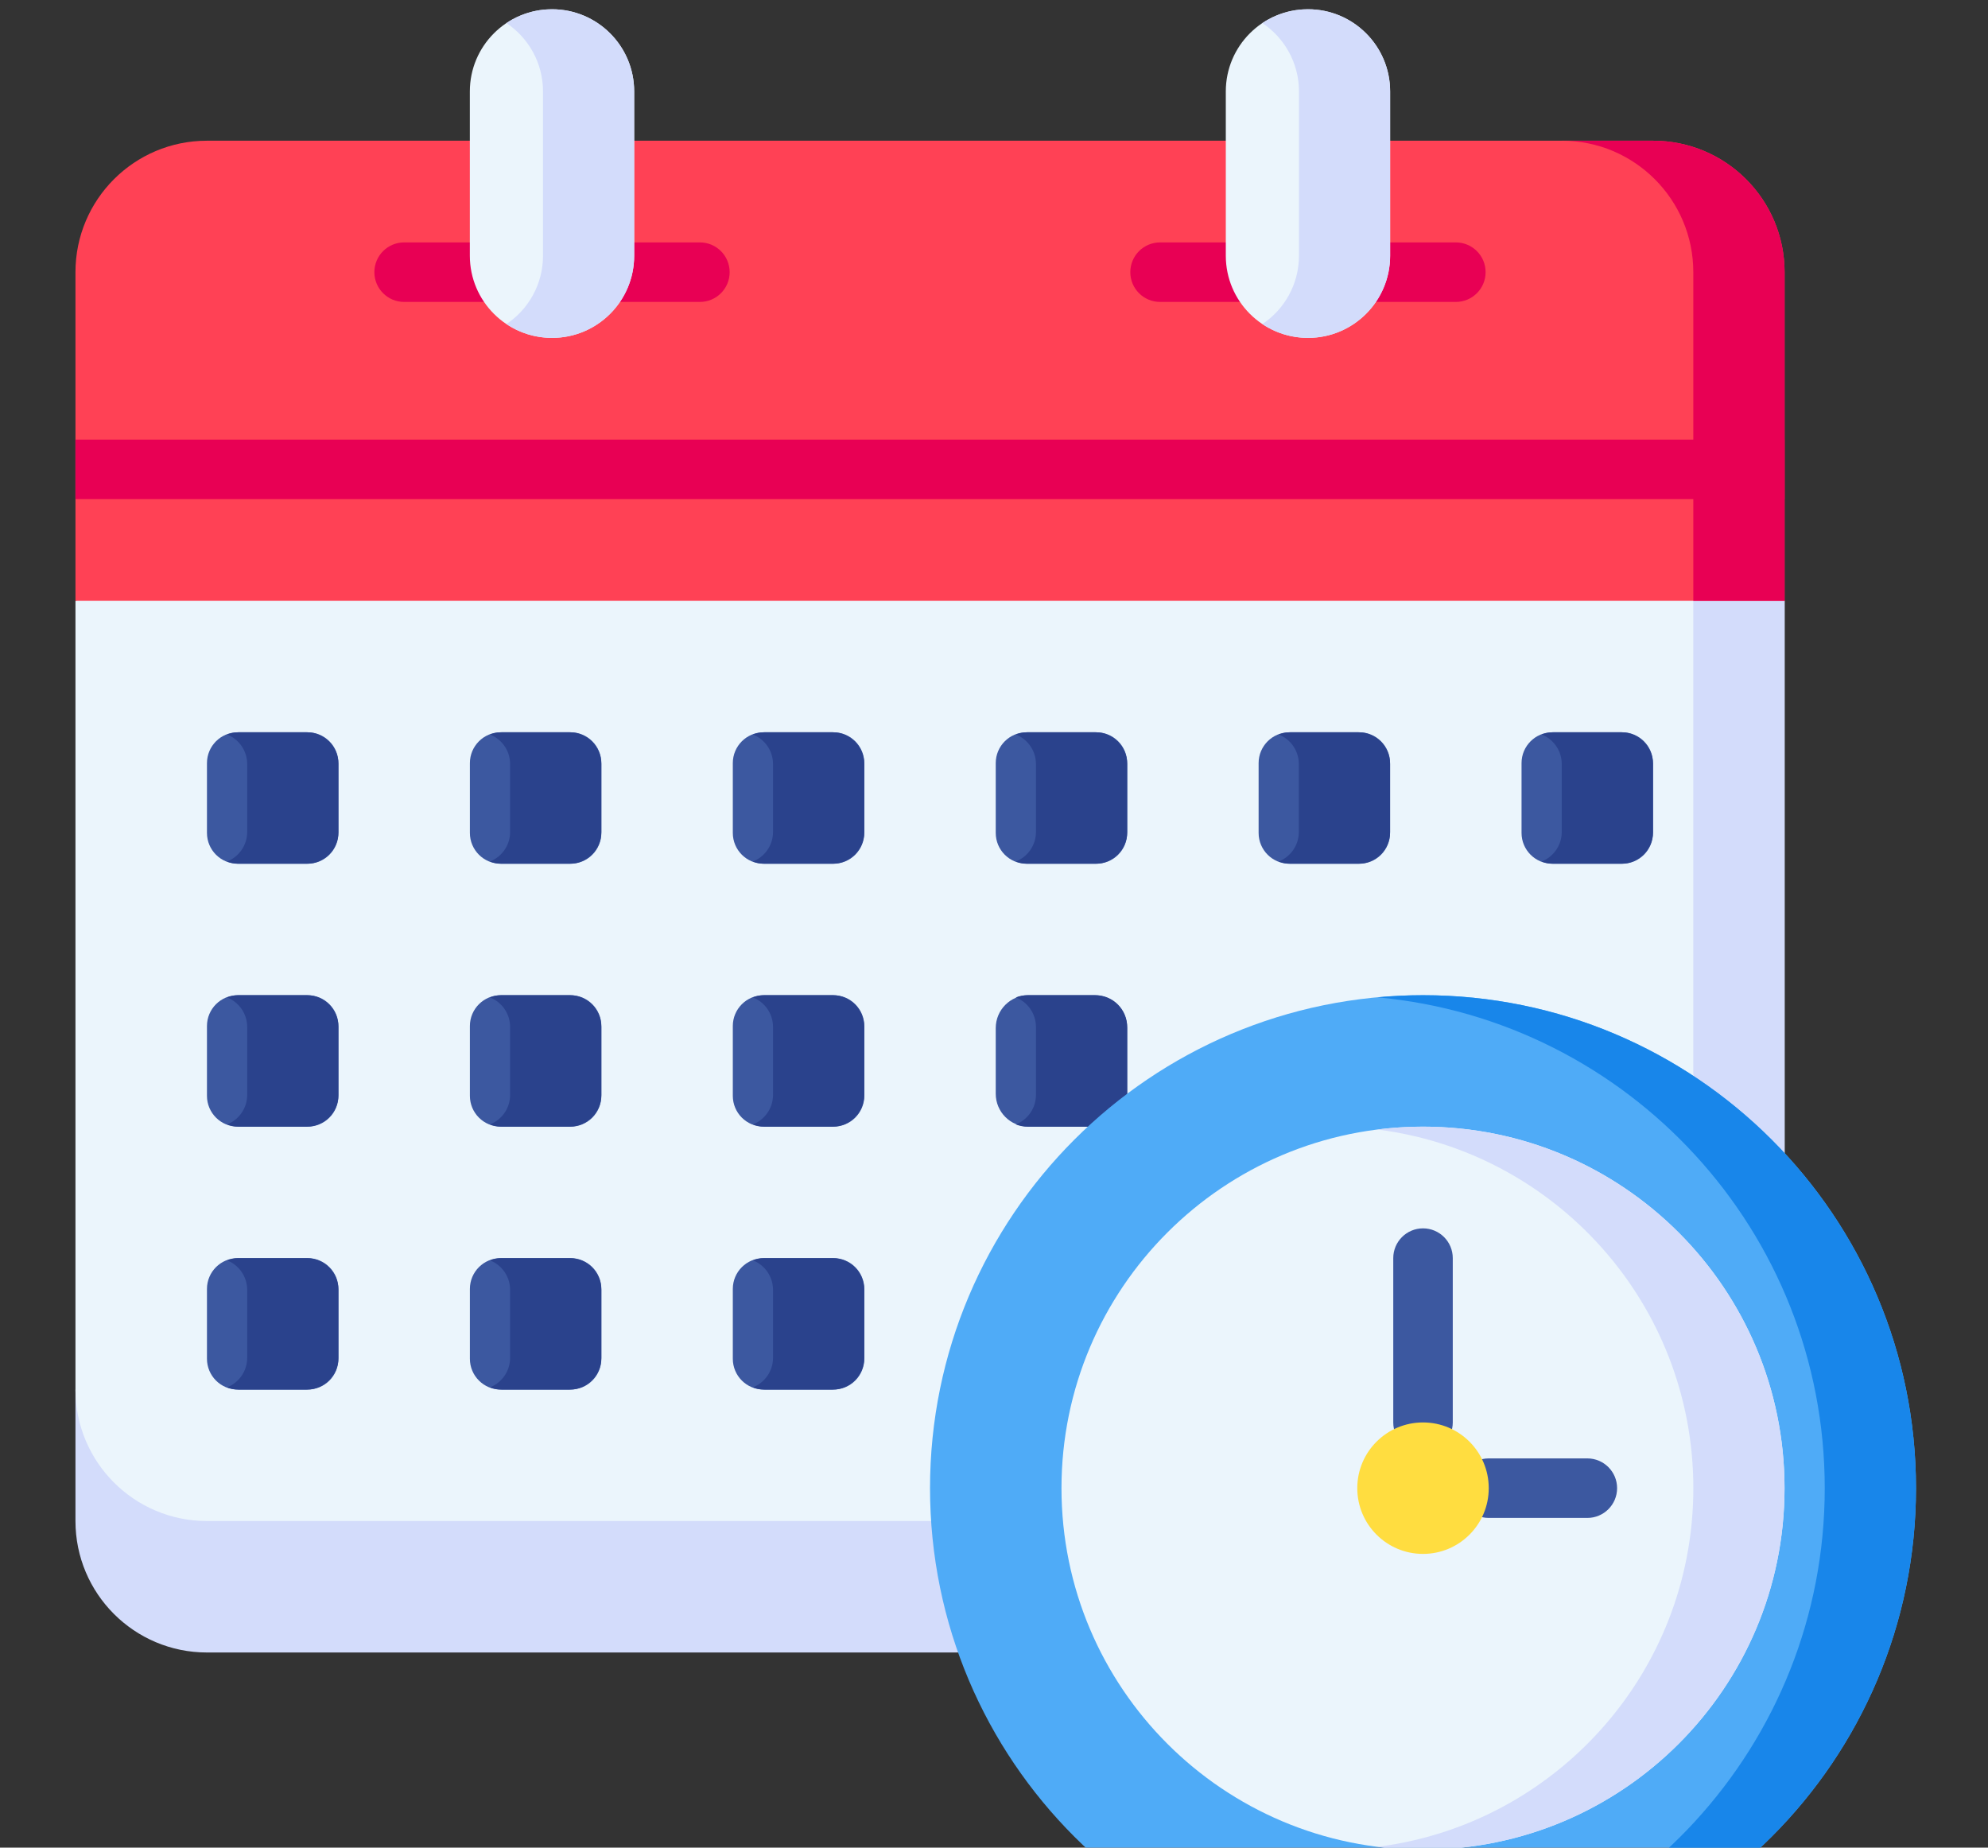 <svg width="170" height="158" viewBox="0 0 170 158" fill="none" xmlns="http://www.w3.org/2000/svg">
<rect x="0" y="0" width="170" height="158" fill="#333333" stroke="none"/>
<g id="schedule 1" clip-path="url(#clip0_1205_3008)">
<g id="Group">
<g id="Group_2">
<path id="Vector" d="M81.93 141.313H17.694C11.486 141.313 6.453 136.28 6.453 130.072V118.83H92.728L81.93 141.313Z" fill="#D3DCFB"/>
<path id="Vector_2" d="M152.606 51.379V98.607V130.071H17.694C11.486 130.071 6.453 125.038 6.453 118.829V51.379L85.151 23.274L152.606 51.379Z" fill="#EBF5FC"/>
<g id="Group_3">
<path id="Vector_3" d="M26.305 73.863H20.333C18.878 73.863 17.698 72.683 17.698 71.228V65.256C17.698 63.801 18.878 62.621 20.333 62.621H26.305C27.76 62.621 28.94 63.801 28.94 65.256V71.228C28.94 72.683 27.76 73.863 26.305 73.863Z" fill="#3C58A0"/>
<path id="Vector_4" d="M48.789 73.863H42.817C41.362 73.863 40.182 72.683 40.182 71.228V65.256C40.182 63.801 41.362 62.621 42.817 62.621H48.789C50.244 62.621 51.423 63.801 51.423 65.256V71.228C51.423 72.683 50.244 73.863 48.789 73.863Z" fill="#3C58A0"/>
<path id="Vector_5" d="M71.272 73.863H65.3C63.845 73.863 62.665 72.683 62.665 71.228V65.256C62.665 63.801 63.845 62.621 65.3 62.621H71.272C72.727 62.621 73.907 63.801 73.907 65.256V71.228C73.907 72.683 72.727 73.863 71.272 73.863Z" fill="#3C58A0"/>
<path id="Vector_6" d="M93.755 73.863H87.784C86.328 73.863 85.149 72.683 85.149 71.228V65.256C85.149 63.801 86.328 62.621 87.784 62.621H93.755C95.211 62.621 96.39 63.801 96.39 65.256V71.228C96.39 72.683 95.211 73.863 93.755 73.863Z" fill="#3C58A0"/>
<path id="Vector_7" d="M116.235 73.863H110.263C108.808 73.863 107.628 72.683 107.628 71.228V65.256C107.628 63.801 108.808 62.621 110.263 62.621H116.235C117.69 62.621 118.87 63.801 118.87 65.256V71.228C118.87 72.683 117.691 73.863 116.235 73.863Z" fill="#3C58A0"/>
<path id="Vector_8" d="M138.719 73.863H132.747C131.292 73.863 130.112 72.683 130.112 71.228V65.256C130.112 63.801 131.292 62.621 132.747 62.621H138.719C140.174 62.621 141.353 63.801 141.353 65.256V71.228C141.353 72.683 140.174 73.863 138.719 73.863Z" fill="#3C58A0"/>
<path id="Vector_9" d="M26.305 96.346H20.333C18.878 96.346 17.698 95.166 17.698 93.711V87.739C17.698 86.284 18.878 85.104 20.333 85.104H26.305C27.76 85.104 28.94 86.284 28.94 87.739V93.711C28.94 95.166 27.76 96.346 26.305 96.346Z" fill="#3C58A0"/>
<path id="Vector_10" d="M48.789 96.346H42.817C41.362 96.346 40.182 95.166 40.182 93.711V87.739C40.182 86.284 41.362 85.104 42.817 85.104H48.789C50.244 85.104 51.423 86.284 51.423 87.739V93.711C51.423 95.166 50.244 96.346 48.789 96.346Z" fill="#3C58A0"/>
<path id="Vector_11" d="M71.272 96.346H65.3C63.845 96.346 62.665 95.166 62.665 93.711V87.739C62.665 86.284 63.845 85.104 65.3 85.104H71.272C72.727 85.104 73.907 86.284 73.907 87.739V93.711C73.907 95.166 72.727 96.346 71.272 96.346Z" fill="#3C58A0"/>
<path id="Vector_12" d="M96.39 96.346V87.915C96.39 86.362 95.132 85.104 93.58 85.104H87.959C86.407 85.104 85.149 86.362 85.149 87.915V93.535C85.149 95.088 86.407 96.346 87.959 96.346H96.39Z" fill="#3C58A0"/>
<path id="Vector_13" d="M26.305 118.83H20.333C18.878 118.83 17.698 117.65 17.698 116.195V110.223C17.698 108.768 18.878 107.588 20.333 107.588H26.305C27.76 107.588 28.94 108.768 28.94 110.223V116.195C28.94 117.65 27.76 118.83 26.305 118.83Z" fill="#3C58A0"/>
<path id="Vector_14" d="M48.789 118.83H42.817C41.362 118.83 40.182 117.65 40.182 116.195V110.223C40.182 108.768 41.362 107.588 42.817 107.588H48.789C50.244 107.588 51.423 108.768 51.423 110.223V116.195C51.423 117.65 50.244 118.83 48.789 118.83Z" fill="#3C58A0"/>
<path id="Vector_15" d="M71.272 118.83H65.3C63.845 118.83 62.665 117.65 62.665 116.195V110.223C62.665 108.768 63.845 107.588 65.3 107.588H71.272C72.727 107.588 73.907 108.768 73.907 110.223V116.195C73.907 117.65 72.727 118.83 71.272 118.83Z" fill="#3C58A0"/>
</g>
<path id="Vector_16" d="M138.639 62.621H132.826C132.475 62.621 132.14 62.69 131.831 62.811C132.837 63.209 133.55 64.187 133.55 65.335V71.148C133.55 72.295 132.837 73.274 131.831 73.671C132.14 73.793 132.475 73.862 132.826 73.862H138.639C140.139 73.862 141.354 72.647 141.354 71.148V65.335C141.354 63.836 140.138 62.621 138.639 62.621Z" fill="#2A428C"/>
<path id="Vector_17" d="M116.156 62.621H110.343C109.991 62.621 109.656 62.69 109.347 62.811C110.354 63.209 111.066 64.187 111.066 65.335V71.148C111.066 72.295 110.353 73.274 109.347 73.671C109.656 73.793 109.991 73.862 110.343 73.862H116.156C117.655 73.862 118.87 72.647 118.87 71.148V65.335C118.87 63.836 117.655 62.621 116.156 62.621Z" fill="#2A428C"/>
<path id="Vector_18" d="M93.676 62.621H87.863C87.511 62.621 87.177 62.69 86.868 62.811C87.874 63.209 88.587 64.187 88.587 65.335V71.148C88.587 72.295 87.874 73.274 86.868 73.671C87.177 73.793 87.511 73.862 87.863 73.862H93.676C95.175 73.862 96.391 72.647 96.391 71.148V65.335C96.39 63.836 95.175 62.621 93.676 62.621Z" fill="#2A428C"/>
<path id="Vector_19" d="M71.193 62.621H65.38C65.028 62.621 64.693 62.69 64.384 62.811C65.39 63.209 66.103 64.187 66.103 65.335V71.148C66.103 72.295 65.39 73.274 64.384 73.671C64.693 73.793 65.028 73.862 65.38 73.862H71.193C72.692 73.862 73.907 72.647 73.907 71.148V65.335C73.907 63.836 72.692 62.621 71.193 62.621Z" fill="#2A428C"/>
<path id="Vector_20" d="M48.709 62.621H42.896C42.544 62.621 42.209 62.69 41.901 62.811C42.907 63.209 43.62 64.187 43.62 65.335V71.148C43.62 72.295 42.907 73.274 41.901 73.671C42.209 73.793 42.544 73.862 42.896 73.862H48.709C50.208 73.862 51.423 72.647 51.423 71.148V65.335C51.423 63.836 50.208 62.621 48.709 62.621Z" fill="#2A428C"/>
<path id="Vector_21" d="M26.226 62.621H20.413C20.061 62.621 19.726 62.69 19.418 62.811C20.424 63.209 21.137 64.187 21.137 65.335V71.148C21.137 72.295 20.424 73.274 19.418 73.671C19.726 73.793 20.061 73.862 20.413 73.862H26.226C27.725 73.862 28.94 72.647 28.94 71.148V65.335C28.94 63.836 27.725 62.621 26.226 62.621Z" fill="#2A428C"/>
<path id="Vector_22" d="M26.226 85.104H20.413C20.061 85.104 19.726 85.173 19.418 85.295C20.424 85.692 21.137 86.671 21.137 87.818V93.632C21.137 94.779 20.424 95.758 19.418 96.155C19.726 96.277 20.061 96.346 20.413 96.346H26.226C27.725 96.346 28.94 95.131 28.94 93.632V87.819C28.94 86.32 27.725 85.104 26.226 85.104Z" fill="#2A428C"/>
<path id="Vector_23" d="M26.226 107.588H20.413C20.061 107.588 19.726 107.657 19.418 107.779C20.424 108.176 21.137 109.155 21.137 110.302V116.115C21.137 117.263 20.424 118.242 19.418 118.639C19.726 118.761 20.061 118.83 20.413 118.83H26.226C27.725 118.83 28.94 117.615 28.94 116.116V110.302C28.94 108.803 27.725 107.588 26.226 107.588Z" fill="#2A428C"/>
<path id="Vector_24" d="M48.709 85.104H42.896C42.544 85.104 42.209 85.173 41.901 85.295C42.907 85.692 43.62 86.671 43.62 87.818V93.632C43.62 94.779 42.907 95.758 41.901 96.155C42.209 96.277 42.544 96.346 42.896 96.346H48.709C50.208 96.346 51.423 95.131 51.423 93.632V87.819C51.423 86.32 50.208 85.104 48.709 85.104Z" fill="#2A428C"/>
<path id="Vector_25" d="M48.709 107.588H42.896C42.544 107.588 42.209 107.657 41.901 107.779C42.907 108.176 43.62 109.155 43.62 110.302V116.115C43.62 117.263 42.907 118.242 41.901 118.639C42.209 118.761 42.544 118.83 42.896 118.83H48.709C50.208 118.83 51.423 117.615 51.423 116.116V110.302C51.423 108.803 50.208 107.588 48.709 107.588Z" fill="#2A428C"/>
<path id="Vector_26" d="M71.193 85.104H65.38C65.028 85.104 64.693 85.173 64.384 85.295C65.39 85.692 66.103 86.671 66.103 87.818V93.632C66.103 94.779 65.39 95.758 64.384 96.155C64.693 96.277 65.028 96.346 65.38 96.346H71.193C72.692 96.346 73.907 95.131 73.907 93.632V87.819C73.907 86.32 72.692 85.104 71.193 85.104Z" fill="#2A428C"/>
<path id="Vector_27" d="M96.39 96.346V87.818C96.39 86.319 95.175 85.104 93.676 85.104H87.863C87.511 85.104 87.176 85.173 86.867 85.295C87.874 85.692 88.587 86.671 88.587 87.818V93.632C88.587 94.779 87.874 95.758 86.867 96.155C87.176 96.277 87.511 96.346 87.863 96.346H96.39V96.346Z" fill="#2A428C"/>
<path id="Vector_28" d="M71.193 107.588H65.38C65.028 107.588 64.693 107.657 64.384 107.779C65.39 108.176 66.103 109.155 66.103 110.302V116.115C66.103 117.263 65.39 118.242 64.384 118.639C64.693 118.761 65.028 118.83 65.38 118.83H71.193C72.692 118.83 73.907 117.615 73.907 116.116V110.302C73.907 108.803 72.692 107.588 71.193 107.588Z" fill="#2A428C"/>
<path id="Vector_29" d="M144.797 48.126V98.607V130.071H152.606V98.607V51.379L144.797 48.126Z" fill="#D3DCFB"/>
<path id="Vector_30" d="M152.606 51.379V23.274C152.606 17.066 147.573 12.033 141.365 12.033H17.694C11.486 12.033 6.453 17.066 6.453 23.274V51.379H152.606Z" fill="#FF4155"/>
<g id="Group_4">
<g id="Group_5">
<g id="Group_6">
<path id="Vector_31" d="M41.874 25.819H34.557C33.152 25.819 32.013 24.68 32.013 23.275C32.013 21.869 33.152 20.73 34.557 20.73H41.874C43.28 20.73 44.419 21.869 44.419 23.275C44.419 24.68 43.28 25.819 41.874 25.819Z" fill="#E80054"/>
</g>
<g id="Group_7">
<path id="Vector_32" d="M59.851 25.819H52.534C51.128 25.819 49.989 24.68 49.989 23.275C49.989 21.869 51.129 20.73 52.534 20.73H59.851C61.257 20.73 62.395 21.869 62.395 23.275C62.395 24.68 61.257 25.819 59.851 25.819Z" fill="#E80054"/>
</g>
<g id="Group_8">
<path id="Vector_33" d="M106.518 25.819H99.201C97.795 25.819 96.656 24.68 96.656 23.275C96.656 21.869 97.795 20.73 99.201 20.73H106.518C107.924 20.73 109.063 21.869 109.063 23.275C109.063 24.68 107.924 25.819 106.518 25.819Z" fill="#E80054"/>
</g>
<g id="Group_9">
<path id="Vector_34" d="M124.495 25.819H117.177C115.772 25.819 114.633 24.68 114.633 23.275C114.633 21.869 115.772 20.73 117.177 20.73H124.495C125.9 20.73 127.039 21.869 127.039 23.275C127.039 24.68 125.9 25.819 124.495 25.819Z" fill="#E80054"/>
</g>
</g>
</g>
<path id="Vector_35" d="M54.23 21.869C54.23 25.75 51.085 28.895 47.204 28.895C43.324 28.895 40.178 25.75 40.178 21.869V7.817C40.178 3.937 43.324 0.791 47.204 0.791C51.084 0.791 54.23 3.937 54.23 7.817V21.869H54.23Z" fill="#EBF5FC"/>
<path id="Vector_36" d="M118.874 21.869C118.874 25.75 115.728 28.895 111.848 28.895C107.967 28.895 104.822 25.75 104.822 21.869V7.817C104.822 3.937 107.967 0.791 111.848 0.791C115.728 0.791 118.874 3.937 118.874 7.817V21.869H118.874Z" fill="#EBF5FC"/>
<path id="Vector_37" d="M111.848 0.791C110.405 0.791 109.065 1.227 107.949 1.973C109.835 3.233 111.078 5.379 111.078 7.818V21.869C111.078 24.307 109.835 26.454 107.949 27.714C109.065 28.459 110.405 28.896 111.848 28.896C115.728 28.896 118.874 25.75 118.874 21.87V7.817C118.874 3.937 115.728 0.791 111.848 0.791V0.791Z" fill="#D3DCFB"/>
<path id="Vector_38" d="M47.204 0.791C45.761 0.791 44.422 1.227 43.306 1.973C45.191 3.233 46.434 5.379 46.434 7.818V21.869C46.434 24.307 45.191 26.454 43.306 27.714C44.421 28.459 45.761 28.896 47.204 28.896C51.084 28.896 54.23 25.75 54.23 21.87V7.817C54.23 3.937 51.084 0.791 47.204 0.791V0.791Z" fill="#D3DCFB"/>
<path id="Vector_39" d="M141.365 12.033H133.559C139.767 12.033 144.8 17.066 144.8 23.274V51.379H152.606V23.275C152.606 17.066 147.573 12.033 141.365 12.033Z" fill="#E80054"/>
<path id="Vector_40" d="M6.453 37.593H152.606V42.682H6.453V37.593Z" fill="#E80054"/>
</g>
<path id="Vector_41" d="M121.686 169.417C144.968 169.417 163.843 150.543 163.843 127.261C163.843 103.978 144.968 85.104 121.686 85.104C98.404 85.104 79.529 103.978 79.529 127.261C79.529 150.543 98.404 169.417 121.686 169.417Z" fill="#4FABF7"/>
<path id="Vector_42" d="M121.686 158.176C138.76 158.176 152.601 144.335 152.601 127.261C152.601 110.187 138.76 96.346 121.686 96.346C104.612 96.346 90.771 110.187 90.771 127.261C90.771 144.335 104.612 158.176 121.686 158.176Z" fill="#EBF5FC"/>
<g id="Group_10">
<g id="Group_11">
<path id="Vector_43" d="M121.686 124.184C120.28 124.184 119.142 123.045 119.142 121.64V107.588C119.142 106.182 120.281 105.043 121.686 105.043C123.092 105.043 124.231 106.182 124.231 107.588V121.64C124.231 123.045 123.091 124.184 121.686 124.184Z" fill="#3C58A0"/>
</g>
</g>
<g id="Group_12">
<g id="Group_13">
<path id="Vector_44" d="M135.738 129.805H127.307C125.901 129.805 124.762 128.666 124.762 127.261C124.762 125.856 125.901 124.716 127.307 124.716H135.738C137.144 124.716 138.283 125.856 138.283 127.261C138.283 128.666 137.144 129.805 135.738 129.805Z" fill="#3C58A0"/>
</g>
</g>
<path id="Vector_45" d="M121.686 85.104C120.37 85.104 119.069 85.168 117.784 85.286C139.237 87.255 156.039 105.294 156.039 127.261C156.039 149.227 139.237 167.267 117.784 169.236C119.069 169.354 120.37 169.417 121.686 169.417C144.968 169.417 163.842 150.543 163.842 127.261C163.842 103.979 144.968 85.104 121.686 85.104Z" fill="#1886EA"/>
<path id="Vector_46" d="M121.686 96.346C120.366 96.346 119.064 96.429 117.787 96.59C133.02 98.507 144.803 111.508 144.803 127.261C144.803 143.014 133.02 156.015 117.787 157.932C119.064 158.092 120.366 158.176 121.686 158.176C138.76 158.176 152.601 144.335 152.601 127.261C152.601 110.187 138.76 96.346 121.686 96.346Z" fill="#D3DCFB"/>
<path id="Vector_47" d="M121.686 132.882C124.791 132.882 127.307 130.365 127.307 127.261C127.307 124.156 124.791 121.64 121.686 121.64C118.582 121.64 116.065 124.156 116.065 127.261C116.065 130.365 118.582 132.882 121.686 132.882Z" fill="#FFDD40"/>
</g>
</g>
<defs>
<clipPath id="clip0_1205_3008">
<rect width="168.626" height="168.626" fill="white" transform="translate(0.835 0.791)"/>
</clipPath>
</defs>
</svg>
